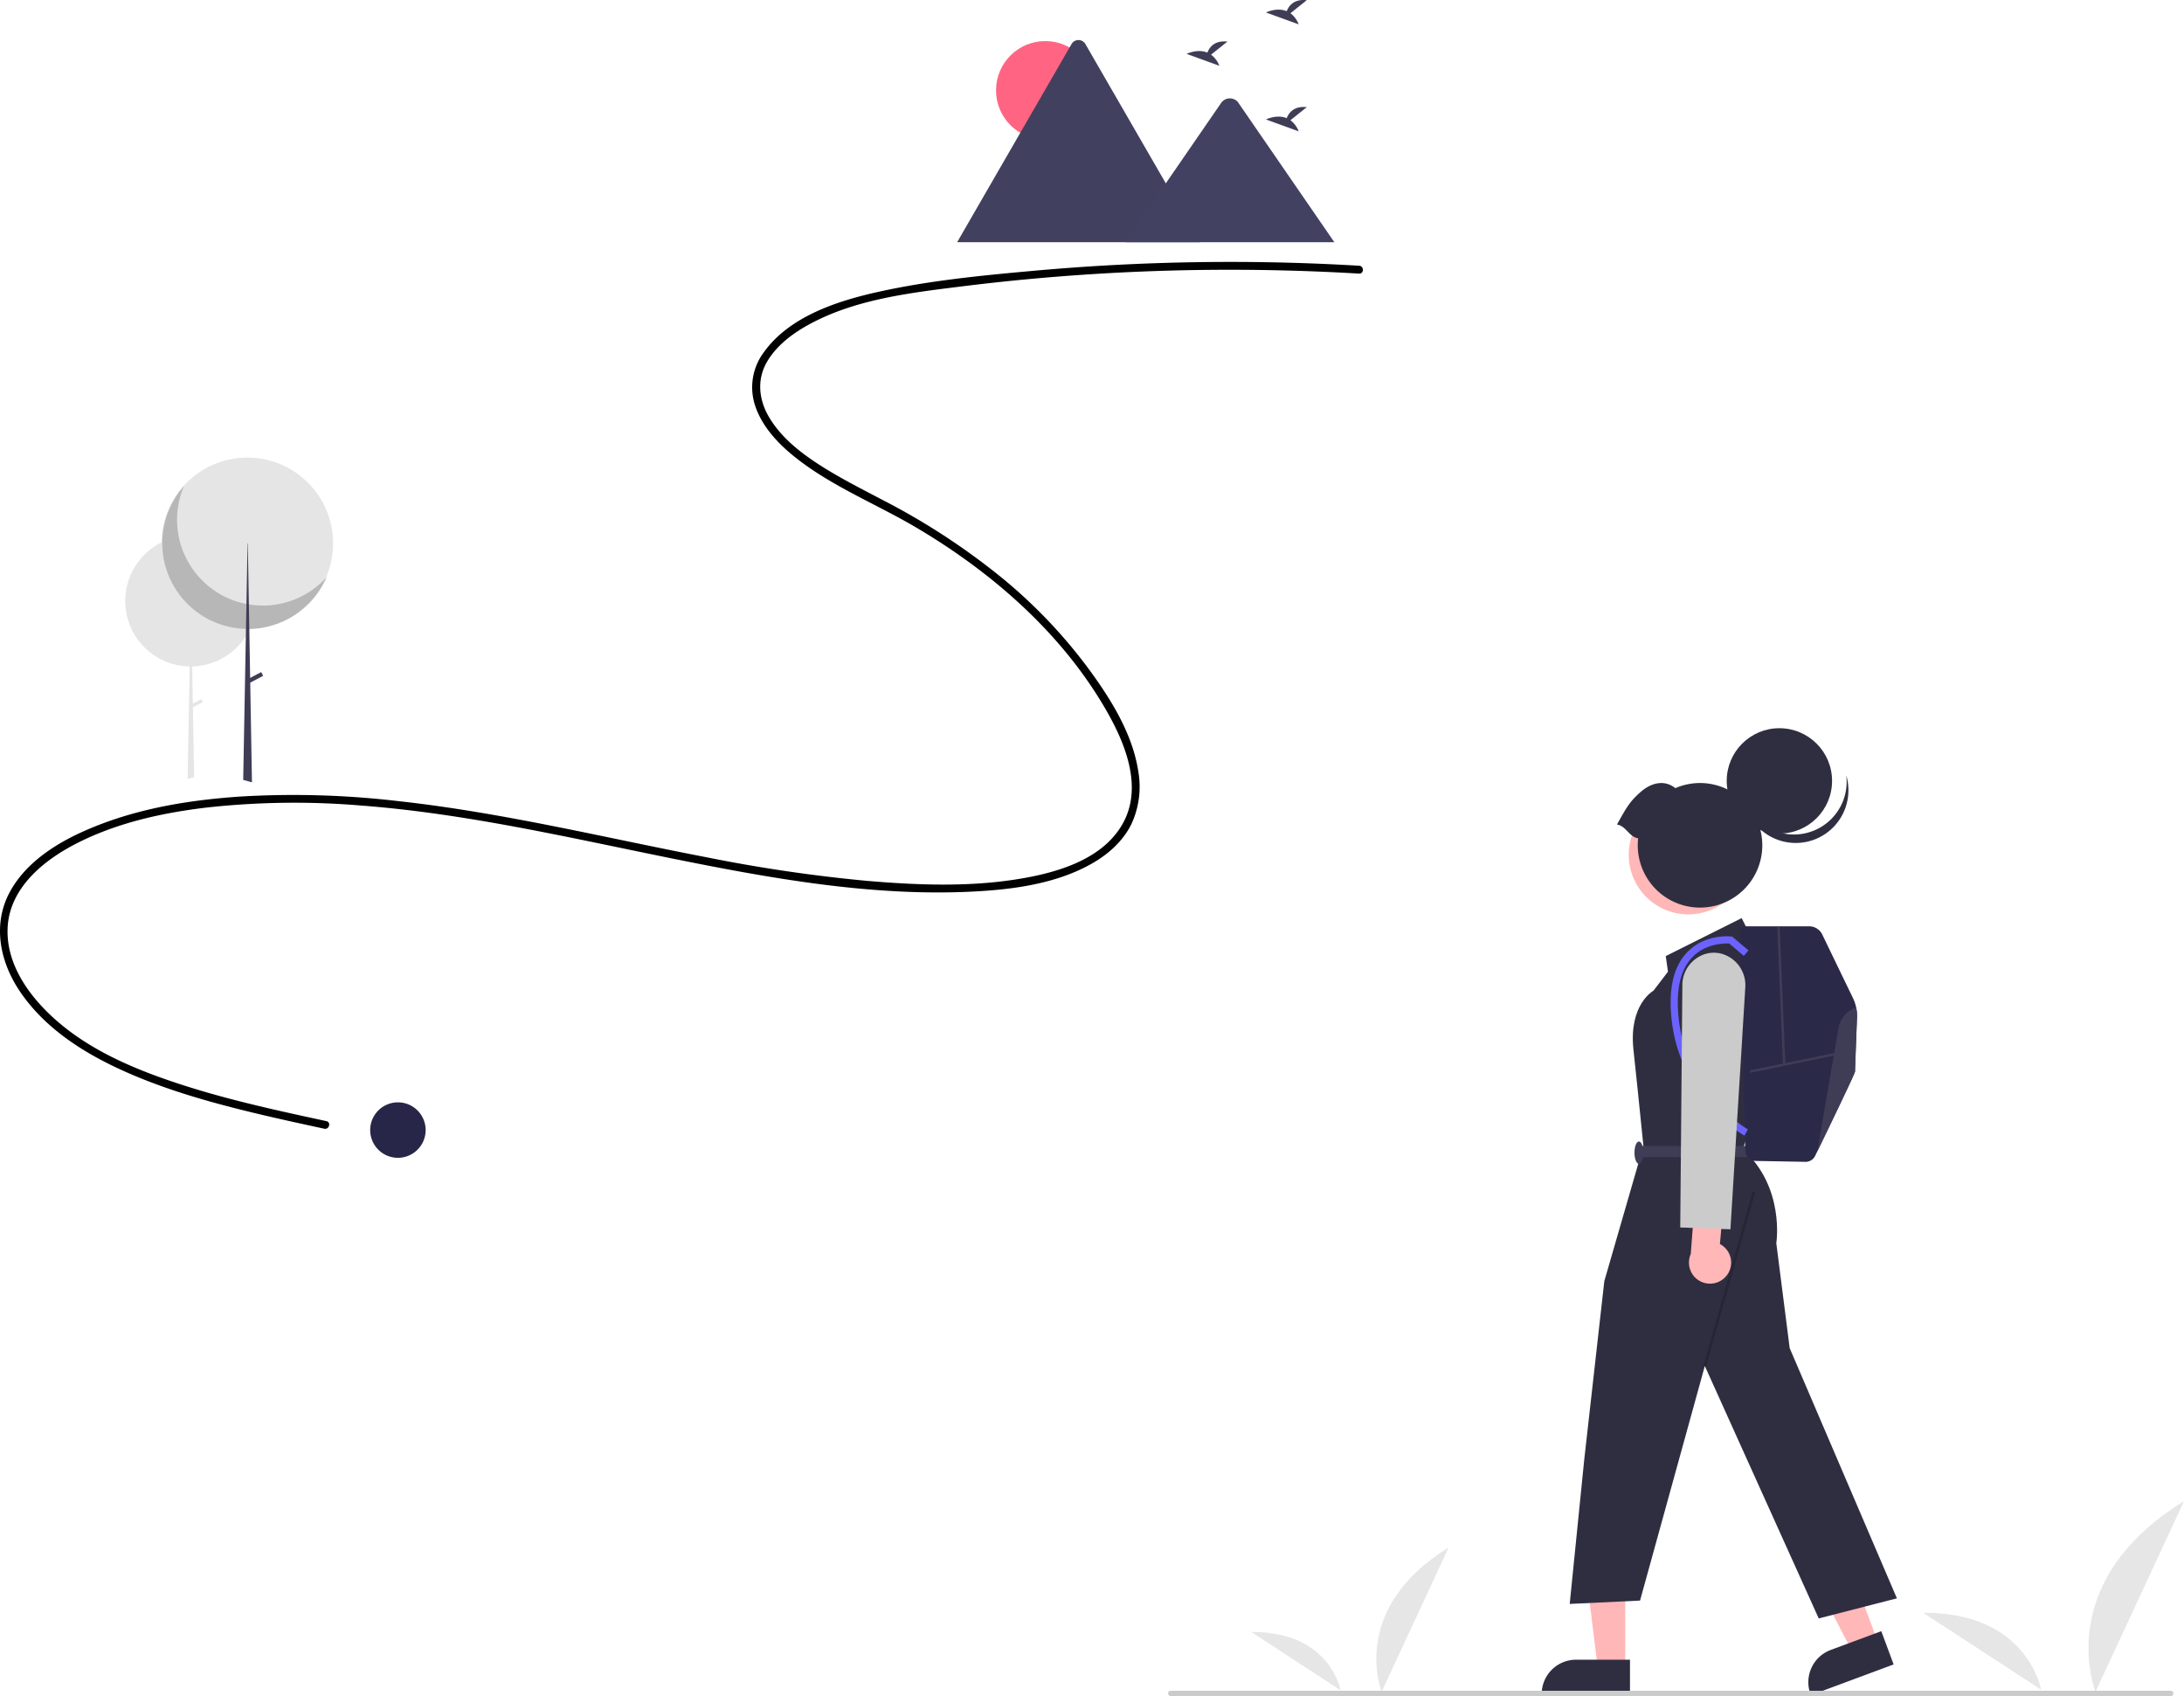 <svg xmlns="http://www.w3.org/2000/svg" width="832.038" height="646" viewBox="0 0 832.038 646">
  <g id="message" transform="translate(0.005 0)">
    <path id="Path_482" data-name="Path 482" d="M710.363,771.357s-12.753-31.391,25.505-54.934Z" transform="translate(-183.986 -127)" fill="#e6e6e6"/>
    <path id="Path_483" data-name="Path 483" d="M694.68,770.786s-3.89-22.374-34-22.182Z" transform="translate(-183.986 -127)" fill="#e6e6e6"/>
    <path id="Path_482-2" data-name="Path 482" d="M982.319,771.357s-16.848-41.472,33.7-72.575Z" transform="translate(-183.986 -127)" fill="#e6e6e6"/>
    <path id="Path_483-2" data-name="Path 483" d="M961.6,770.6s-5.139-29.559-44.919-29.3" transform="translate(-183.986 -127)" fill="#e6e6e6"/>
    <path id="Path_6" data-name="Path 6" d="M281.557,355.92q0,.825-.053,1.636a24.782,24.782,0,0,1-2.322,9c-.01.024-.022.047-.033.069-.062.131-.126.262-.191.391a24.479,24.479,0,0,1-1.319,2.327,24.9,24.9,0,0,1-20.438,11.5l.247,14.177,3.215-1.693.574,1.091-3.765,1.982.46,26.33.005.352-2.486.553.005-.353.783-42.438a24.854,24.854,0,0,1-17.584-7.651c-.157-.162-.312-.329-.464-.495l-.017-.019a24.956,24.956,0,0,1-4.541-7.026c.024.028.05.053.074.081A24.934,24.934,0,0,1,245.53,333.6l.26-.128a24.953,24.953,0,0,1,32.328,9.814c.152.255.3.515.44.777a24.8,24.8,0,0,1,3,11.852Z" transform="translate(-183.986 -127)" fill="#e5e5e5"/>
    <circle id="Ellipse_3" data-name="Ellipse 3" cx="32.674" cy="32.674" r="32.674" transform="translate(61.541 174.287)" fill="#e5e5e5"/>
    <path id="Path_7" data-name="Path 7" d="M254.076,312.138a32.677,32.677,0,0,0,54.445,34.581,32.677,32.677,0,1,1-54.445-34.581Z" transform="translate(-183.986 -127)" opacity="0.2" style="isolation: isolate"/>
    <path id="Path_8" data-name="Path 8" d="M95.983,297.986l-3.337-.936.007-.359,1-54.35.05-2.71v-.079l.175-9.5.253-13.763h0l.172-9.329h.1l.176,10.107.229,13.155.164,9.334v.069l.007.385h0l.317,18.2.033,1.808.655,37.607Z" fill="#3f3d56"/>
    <rect id="Rectangle_15" data-name="Rectangle 15" width="6.104" height="1.616" transform="translate(94.101 258.835) rotate(-27.766)" fill="#3f3d56"/>
    <path id="Path_9" data-name="Path 9" d="M701.755,228.216A832.267,832.267,0,0,0,578,230.119c-19.832,1.793-39.979,3.729-59.444,8.055-15.679,3.484-33.875,9.374-43.644,23.09a22.291,22.291,0,0,0-3.48,19.514c2.329,7.819,8.124,14.328,14.294,19.426,14.2,11.733,31.824,18.561,47.565,27.882,28.74,17.02,55.043,39.96,71.926,69.1,7.429,12.823,14.5,29.874,6.224,44-8.1,13.843-26.2,18.612-40.95,20.861-18.493,2.819-37.541,2.054-56.111.476a584.635,584.635,0,0,1-60.651-8.883c-39.275-7.541-78.192-17.135-118.013-21.5a341.776,341.776,0,0,0-60.17-1.74c-18.124,1.223-36.4,4.089-53.43,10.625-13.12,5.036-27.106,12.655-34.193,25.362-6.832,12.249-4.167,26.374,3.272,37.675,8.95,13.6,22.907,22.915,37.418,29.726,16.522,7.754,34.193,12.78,51.887,17.055,8.974,2.168,18,4.128,27.02,6.078,1.882.407,2.687-2.485.8-2.893-18.2-3.932-36.445-7.877-54.189-13.568-16.42-5.267-33.225-12.014-46.672-23.074-10.879-8.948-21.222-22.017-20.58-36.876.647-14.979,13.215-25.438,25.534-31.876,15.4-8.045,32.885-11.964,50.024-14.012a303.94,303.94,0,0,1,59.091-.8c39.727,3.023,78.566,12.072,117.516,19.966,37.84,7.668,76.86,14.769,115.639,12.8,15.37-.78,31.839-2.982,45.41-10.74,6.214-3.552,11.816-8.561,14.974-15.081a33.774,33.774,0,0,0,2.581-19.845c-2.2-14.77-10.973-28.466-19.726-40.23a194.414,194.414,0,0,0-33.14-34.328A261.41,261.41,0,0,0,520.934,317.8c-8.238-4.337-16.593-8.508-24.445-13.532-7.528-4.817-14.953-10.613-19.55-18.432-3.976-6.763-4.7-14.482-.564-21.342,4.189-6.938,11.4-11.777,18.522-15.313,17.146-8.519,37.08-10.8,55.839-13.136a825.951,825.951,0,0,1,121.451-6.055q14.794.348,29.569,1.225c1.929.113,1.922-2.887,0-3Z" transform="translate(-183.986 -127)"/>
    <path id="Path_10" data-name="Path 10" d="M675.593,132.052l6.229-4.982c-4.839-.534-6.828,2.105-7.642,4.194-3.781-1.57-7.9.488-7.9.488l12.464,4.525a9.432,9.432,0,0,0-3.151-4.225Z" transform="translate(-183.986 -127)" fill="#3f3d56"/>
    <path id="Path_11" data-name="Path 11" d="M645.361,147.825l6.229-4.982c-4.839-.534-6.828,2.1-7.642,4.194-3.781-1.57-7.9.488-7.9.488l12.464,4.525a9.431,9.431,0,0,0-3.155-4.224Z" transform="translate(-183.986 -127)" fill="#3f3d56"/>
    <path id="Path_12" data-name="Path 12" d="M675.593,172.8l6.229-4.982c-4.839-.534-6.828,2.1-7.642,4.194-3.781-1.57-7.9.488-7.9.488l12.464,4.525a9.431,9.431,0,0,0-3.155-4.224Z" transform="translate(-183.986 -127)" fill="#3f3d56"/>
    <g id="Group_27" data-name="Group 27">
      <circle id="Ellipse_7" data-name="Ellipse 7" cx="18.768" cy="18.768" r="18.768" transform="translate(379.45 15.644)" fill="#ff6583"/>
      <path id="Path_63" data-name="Path 63" d="M641.059,219.247H548.986a1.884,1.884,0,0,1-.344-.027l43.547-75.42a3.048,3.048,0,0,1,5.307,0l29.224,50.61,1.4,2.422Z" transform="translate(-183.986 -127)" fill="#42405f"/>
      <path id="Path_65" data-name="Path 65" d="M692.321,219.248H612.687l15.431-22.414,1.11-1.615,20.108-29.21a4.068,4.068,0,0,1,6.044-.361,3.637,3.637,0,0,1,.29.361Z" transform="translate(-183.986 -127)" fill="#434162"/>
    </g>
    <path id="Path_34" data-name="Path 34" d="M10.563,0A10.563,10.563,0,1,1,0,10.563,10.563,10.563,0,0,1,10.563,0Z" transform="translate(141.027 419.874)" fill="#272548"/>
    <path id="Path_21" data-name="Path 21" d="M715.4,625.419l-9.779,3.633-18.668-35.99,14.433-5.362Z" fill="#ffb7b7"/>
    <path id="Path_22" data-name="Path 22" d="M905.4,760.971l-31.531,11.715-.148-.4a13.093,13.093,0,0,1,7.713-16.833h0l19.258-7.155Z" transform="translate(-183.986 -127)" fill="#2f2e41"/>
    <path id="Path_23" data-name="Path 23" d="M619.162,635.574H608.73l-4.963-40.238h15.4Z" fill="#ffb7b7"/>
    <path id="Path_24" data-name="Path 24" d="M804.958,772.686H771.32v-.425a13.093,13.093,0,0,1,13.092-13.093h20.546Z" transform="translate(-183.986 -127)" fill="#2f2e41"/>
    <path id="Path_25" data-name="Path 25" d="M850.91,483.5l-3.4-6.807-28.931,14.466.851,5.956-5.531,7.233s-9.36,5.106-7.658,22.124l1.7,16.167,2.127,20.848-14.891,51.481-7.658,68.074-5.531,54.884,26.8-1.276L833.465,647.3l43.4,96.154,29.782-7.658L865.8,640.5l-5.1-39.994s3.4-21.273-12.764-35.739l2.553-7.658v-9.437L859,502.65Z" transform="translate(-183.986 -127)" fill="#2f2e41"/>
    <rect id="Rectangle_17" data-name="Rectangle 17" width="68.961" height="1" transform="translate(648.999 520.17) rotate(-74.249)" opacity="0.2"/>
    <rect id="Rectangle_18" data-name="Rectangle 18" width="41.695" height="4.255" transform="translate(624.378 436.491)" fill="#3f3d56"/>
    <ellipse id="Ellipse_5" data-name="Ellipse 5" cx="1.702" cy="4.255" rx="1.702" ry="4.255" transform="translate(622.676 434.789)" fill="#3f3d56"/>
    <circle id="Ellipse_6" data-name="Ellipse 6" cx="22.682" cy="22.682" r="22.682" transform="translate(612.396 316.573) rotate(-28.663)" fill="#ffb7b7"/>
    <circle id="Ellipse_7-2" data-name="Ellipse 7" cx="20.066" cy="20.066" r="20.066" transform="translate(657.823 277.369)" fill="#2f2e41"/>
    <path id="Path_26" data-name="Path 26" d="M887.339,422.285a20.067,20.067,0,1,1-39.143,8.229,20.067,20.067,0,0,0,39.143-8.229Z" transform="translate(-183.986 -127)" fill="#2f2e41"/>
    <path id="Path_27" data-name="Path 27" d="M808.067,446.3a23.724,23.724,0,1,0,14.157-19.1c-3.963-3.2-8.876-2.2-12.87,1.167-4.517,3.814-5.857,6.433-9.36,12.7C803.439,441.556,804.622,445.817,808.067,446.3Z" transform="translate(-183.986 -127)" fill="#2f2e41"/>
    <path id="Path_28" data-name="Path 28" d="M891.441,514.511c-.254,6.722-.757,19.953-.757,20.628,0,.712-10.031,21.48-14.364,30.419h0c-.308.63-.585,1.2-.83,1.7a4.028,4.028,0,0,1-3.7,2.275l-18.937-.34a4.036,4.036,0,0,1-3.966-3.934l-2.112-83.315a2.06,2.06,0,0,1,2.058-2.112h24.422a5.491,5.491,0,0,1,4.94,3.1l11.721,24.25a15.5,15.5,0,0,1,1.528,7.32Z" transform="translate(-183.986 -127)" fill="#2b2948"/>
    <path id="Path_29" data-name="Path 29" d="M848.555,559.551a54.228,54.228,0,0,1-12.94-10.936,60.008,60.008,0,0,1-14.955-34.888c-.963-11.072,1.234-19.3,6.53-24.463,6.732-6.559,15.894-5.606,16.281-5.562l.41.046L850.089,489l-1.757,2.076-5.555-4.7c-1.7-.085-8.641-.1-13.712,4.856-4.667,4.565-6.584,12.054-5.7,22.258a57.308,57.308,0,0,0,14.208,33.237,52.656,52.656,0,0,0,12.29,10.44Z" transform="translate(-183.986 -127)" fill="#6c63ff"/>
    <rect id="Rectangle_19" data-name="Rectangle 19" width="33.78" height="0.906" transform="matrix(0.98, -0.201, 0.201, 0.98, 666.714, 407.696)" fill="#3f3d56"/>
    <rect id="Rectangle_20" data-name="Rectangle 20" width="0.907" height="52.695" transform="translate(677.093 352.865) rotate(-2.35)" fill="#3f3d56"/>
    <path id="Path_30" data-name="Path 30" d="M891.441,514.511c-.254,6.722-.757,19.953-.757,20.628,0,.712-10.031,21.48-14.364,30.419l8.077-46.9a10.338,10.338,0,0,1,6.713-7.973A15.215,15.215,0,0,1,891.441,514.511Z" transform="translate(-183.986 -127)" fill="#3f3d56"/>
    <path id="Path_31" data-name="Path 31" d="M841.815,612.8a7.979,7.979,0,0,0-2.6-11.957l1.642-18.159-10.792-3.689-1.958,25.677a8.022,8.022,0,0,0,13.7,8.128Z" transform="translate(-183.986 -127)" fill="#ffb7b7"/>
    <path id="Path_32" data-name="Path 32" d="M843.225,595.228l-19.123-.693.809-92.222a12.448,12.448,0,0,1,8.433-11.849,11.31,11.31,0,0,1,7.112-.006,12.45,12.45,0,0,1,8.422,12.742Z" transform="translate(-183.986 -127)" fill="#cbcbcb"/>
    <path id="Path_33" data-name="Path 33" d="M1010.987,773h-381a1,1,0,0,1,0-2h381a1,1,0,0,1,0,2Z" transform="translate(-183.986 -127)" fill="#cbcbcb"/>
  </g>
</svg>

